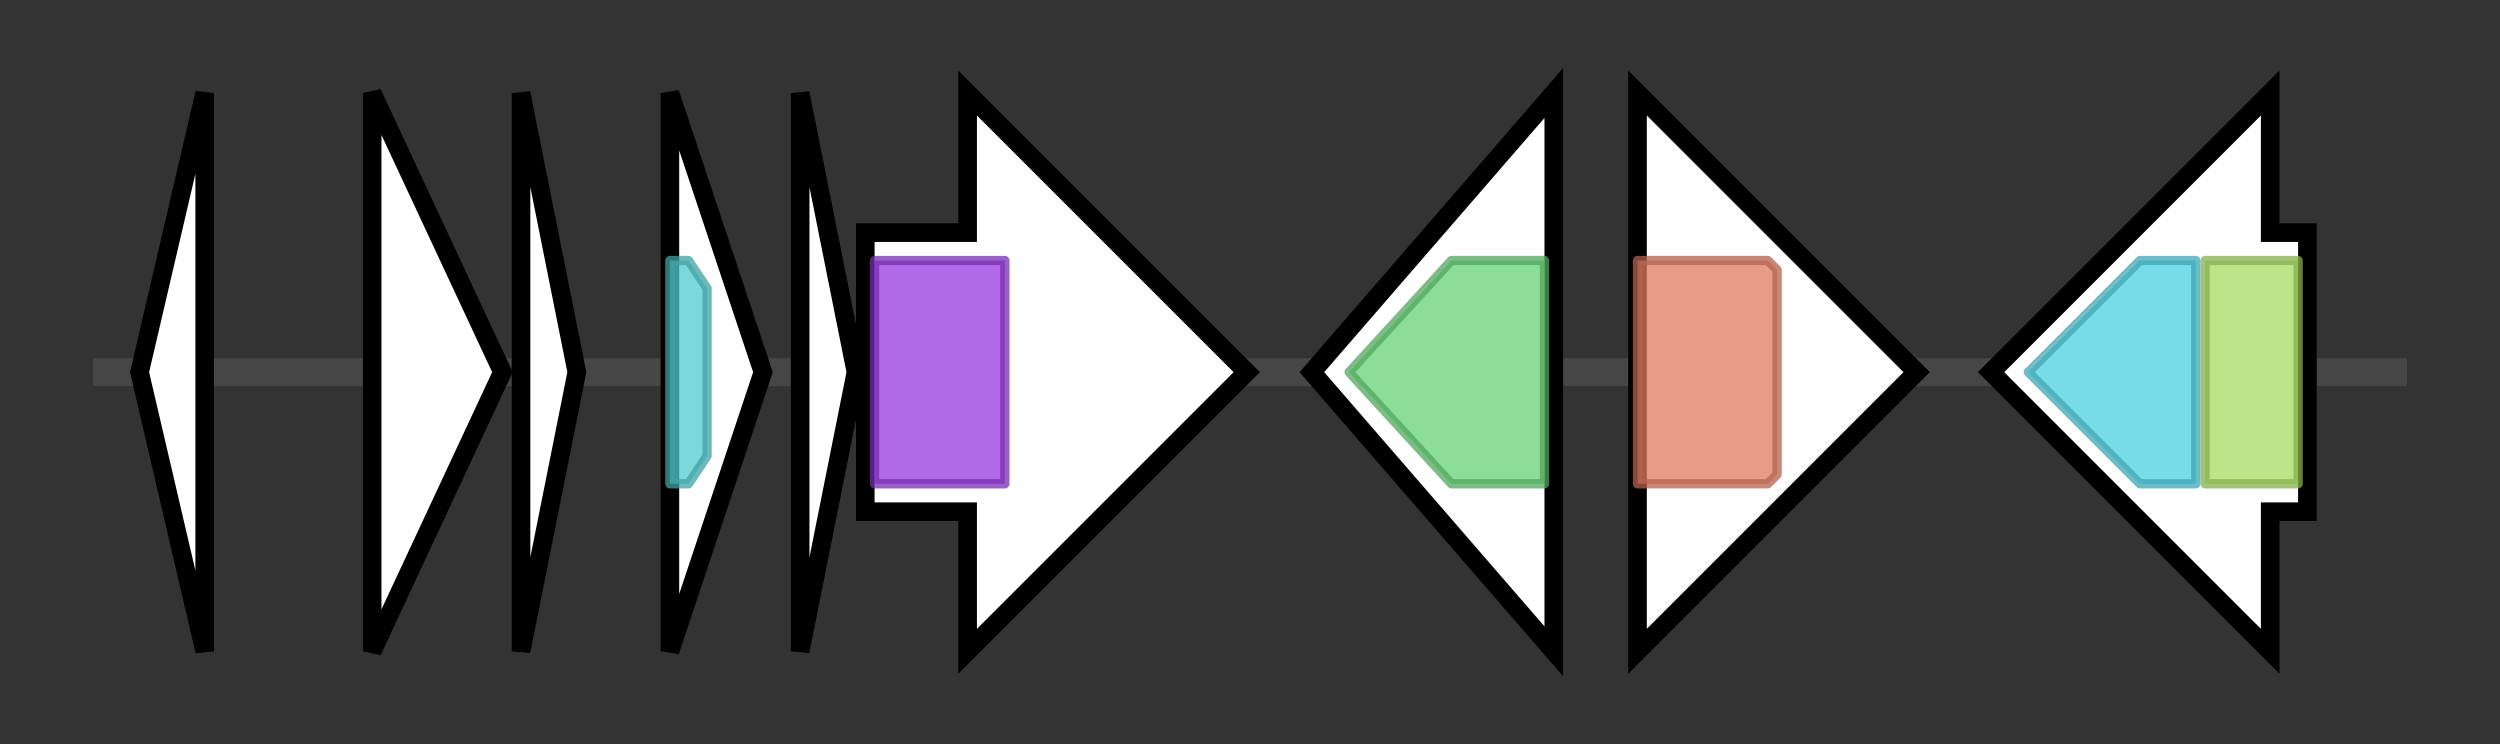 <svg version="1.1" baseProfile="full" xmlns="http://www.w3.org/2000/svg" width="268.7" height="80">
	<rect width="100%" height="100%" fill="#333333" stroke="none"/>
	<g>
		<line x1="10" y1="40.0" x2="258.7" y2="40.0" style="stroke:rgb(70,70,70); stroke-width:3 "/>
		<g>
			<title> (ctg427_1)</title>
			<polygon class=" (ctg427_1)" points="15,40 22,10 22,70" fill="rgb(255,255,255)" fill-opacity="1.0" stroke="rgb(0,0,0)" stroke-width="2"  />
		</g>
		<g>
			<title> (ctg427_2)</title>
			<polygon class=" (ctg427_2)" points="40,10 54,40 40,70" fill="rgb(255,255,255)" fill-opacity="1.0" stroke="rgb(0,0,0)" stroke-width="2"  />
		</g>
		<g>
			<title> (ctg427_3)</title>
			<polygon class=" (ctg427_3)" points="56,10 62,40 56,70" fill="rgb(255,255,255)" fill-opacity="1.0" stroke="rgb(0,0,0)" stroke-width="2"  />
		</g>
		<g>
			<title> (ctg427_4)</title>
			<polygon class=" (ctg427_4)" points="72,10 82,40 72,70" fill="rgb(255,255,255)" fill-opacity="1.0" stroke="rgb(0,0,0)" stroke-width="2"  />
			<g>
				<title>Nif11 (PF07862)
"Nif11 domain"</title>
				<polygon class="PF07862" points="72,28 74,28 76,31 76,49 74,52 72,52" stroke-linejoin="round" width="4" height="24" fill="rgb(82,202,204)" stroke="rgb(65,161,163)" stroke-width="1" opacity="0.75" />
			</g>
		</g>
		<g>
			<title> (ctg427_5)</title>
			<polygon class=" (ctg427_5)" points="86,10 92,40 86,70" fill="rgb(255,255,255)" fill-opacity="1.0" stroke="rgb(0,0,0)" stroke-width="2"  />
		</g>
		<g>
			<title> (ctg427_6)</title>
			<polygon class=" (ctg427_6)" points="93,25 104,25 104,10 134,40 104,70 104,55 93,55" fill="rgb(255,255,255)" fill-opacity="1.0" stroke="rgb(0,0,0)" stroke-width="2"  />
			<g>
				<title>Radical_SAM (PF04055)
"Radical SAM superfamily"</title>
				<rect class="PF04055" x="94" y="28" stroke-linejoin="round" width="14" height="24" fill="rgb(149,56,222)" stroke="rgb(119,44,177)" stroke-width="1" opacity="0.75" />
			</g>
		</g>
		<g>
			<title> (ctg427_7)</title>
			<polygon class=" (ctg427_7)" points="141,40 167,10 167,70" fill="rgb(255,255,255)" fill-opacity="1.0" stroke="rgb(0,0,0)" stroke-width="2"  />
			<g>
				<title>Trp_syntA (PF00290)
"Tryptophan synthase alpha chain"</title>
				<polygon class="PF00290" points="145,40 156,28 166,28 166,52 156,52" stroke-linejoin="round" width="25" height="24" fill="rgb(101,209,118)" stroke="rgb(80,167,94)" stroke-width="1" opacity="0.75" />
			</g>
		</g>
		<g>
			<title> (ctg427_8)</title>
			<polygon class=" (ctg427_8)" points="176,25 176,25 176,10 206,40 176,70 176,55 176,55" fill="rgb(255,255,255)" fill-opacity="1.0" stroke="rgb(0,0,0)" stroke-width="2"  />
			<g>
				<title>Glycos_transf_2 (PF00535)
"Glycosyl transferase family 2"</title>
				<polygon class="PF00535" points="176,28 190,28 191,29 191,51 190,52 176,52" stroke-linejoin="round" width="15" height="24" fill="rgb(224,122,96)" stroke="rgb(179,97,76)" stroke-width="1" opacity="0.75" />
			</g>
		</g>
		<g>
			<title> (ctg427_9)</title>
			<polygon class=" (ctg427_9)" points="248,25 244,25 244,10 214,40 244,70 244,55 248,55" fill="rgb(255,255,255)" fill-opacity="1.0" stroke="rgb(0,0,0)" stroke-width="2"  />
			<g>
				<title>BPD_transp_1 (PF00528)
"Binding-protein-dependent transport system inner membrane component"</title>
				<polygon class="PF00528" points="218,40 230,28 236,28 236,52 230,52" stroke-linejoin="round" width="22" height="24" fill="rgb(77,208,225)" stroke="rgb(61,166,180)" stroke-width="1" opacity="0.75" />
			</g>
			<g>
				<title>BPD_transp_1_N (PF19300)
"Binding-prot-dependent transport system membrane comp, N-term"</title>
				<rect class="PF19300" x="237" y="28" stroke-linejoin="round" width="10" height="24" fill="rgb(168,218,97)" stroke="rgb(134,174,77)" stroke-width="1" opacity="0.75" />
			</g>
		</g>
	</g>
</svg>
